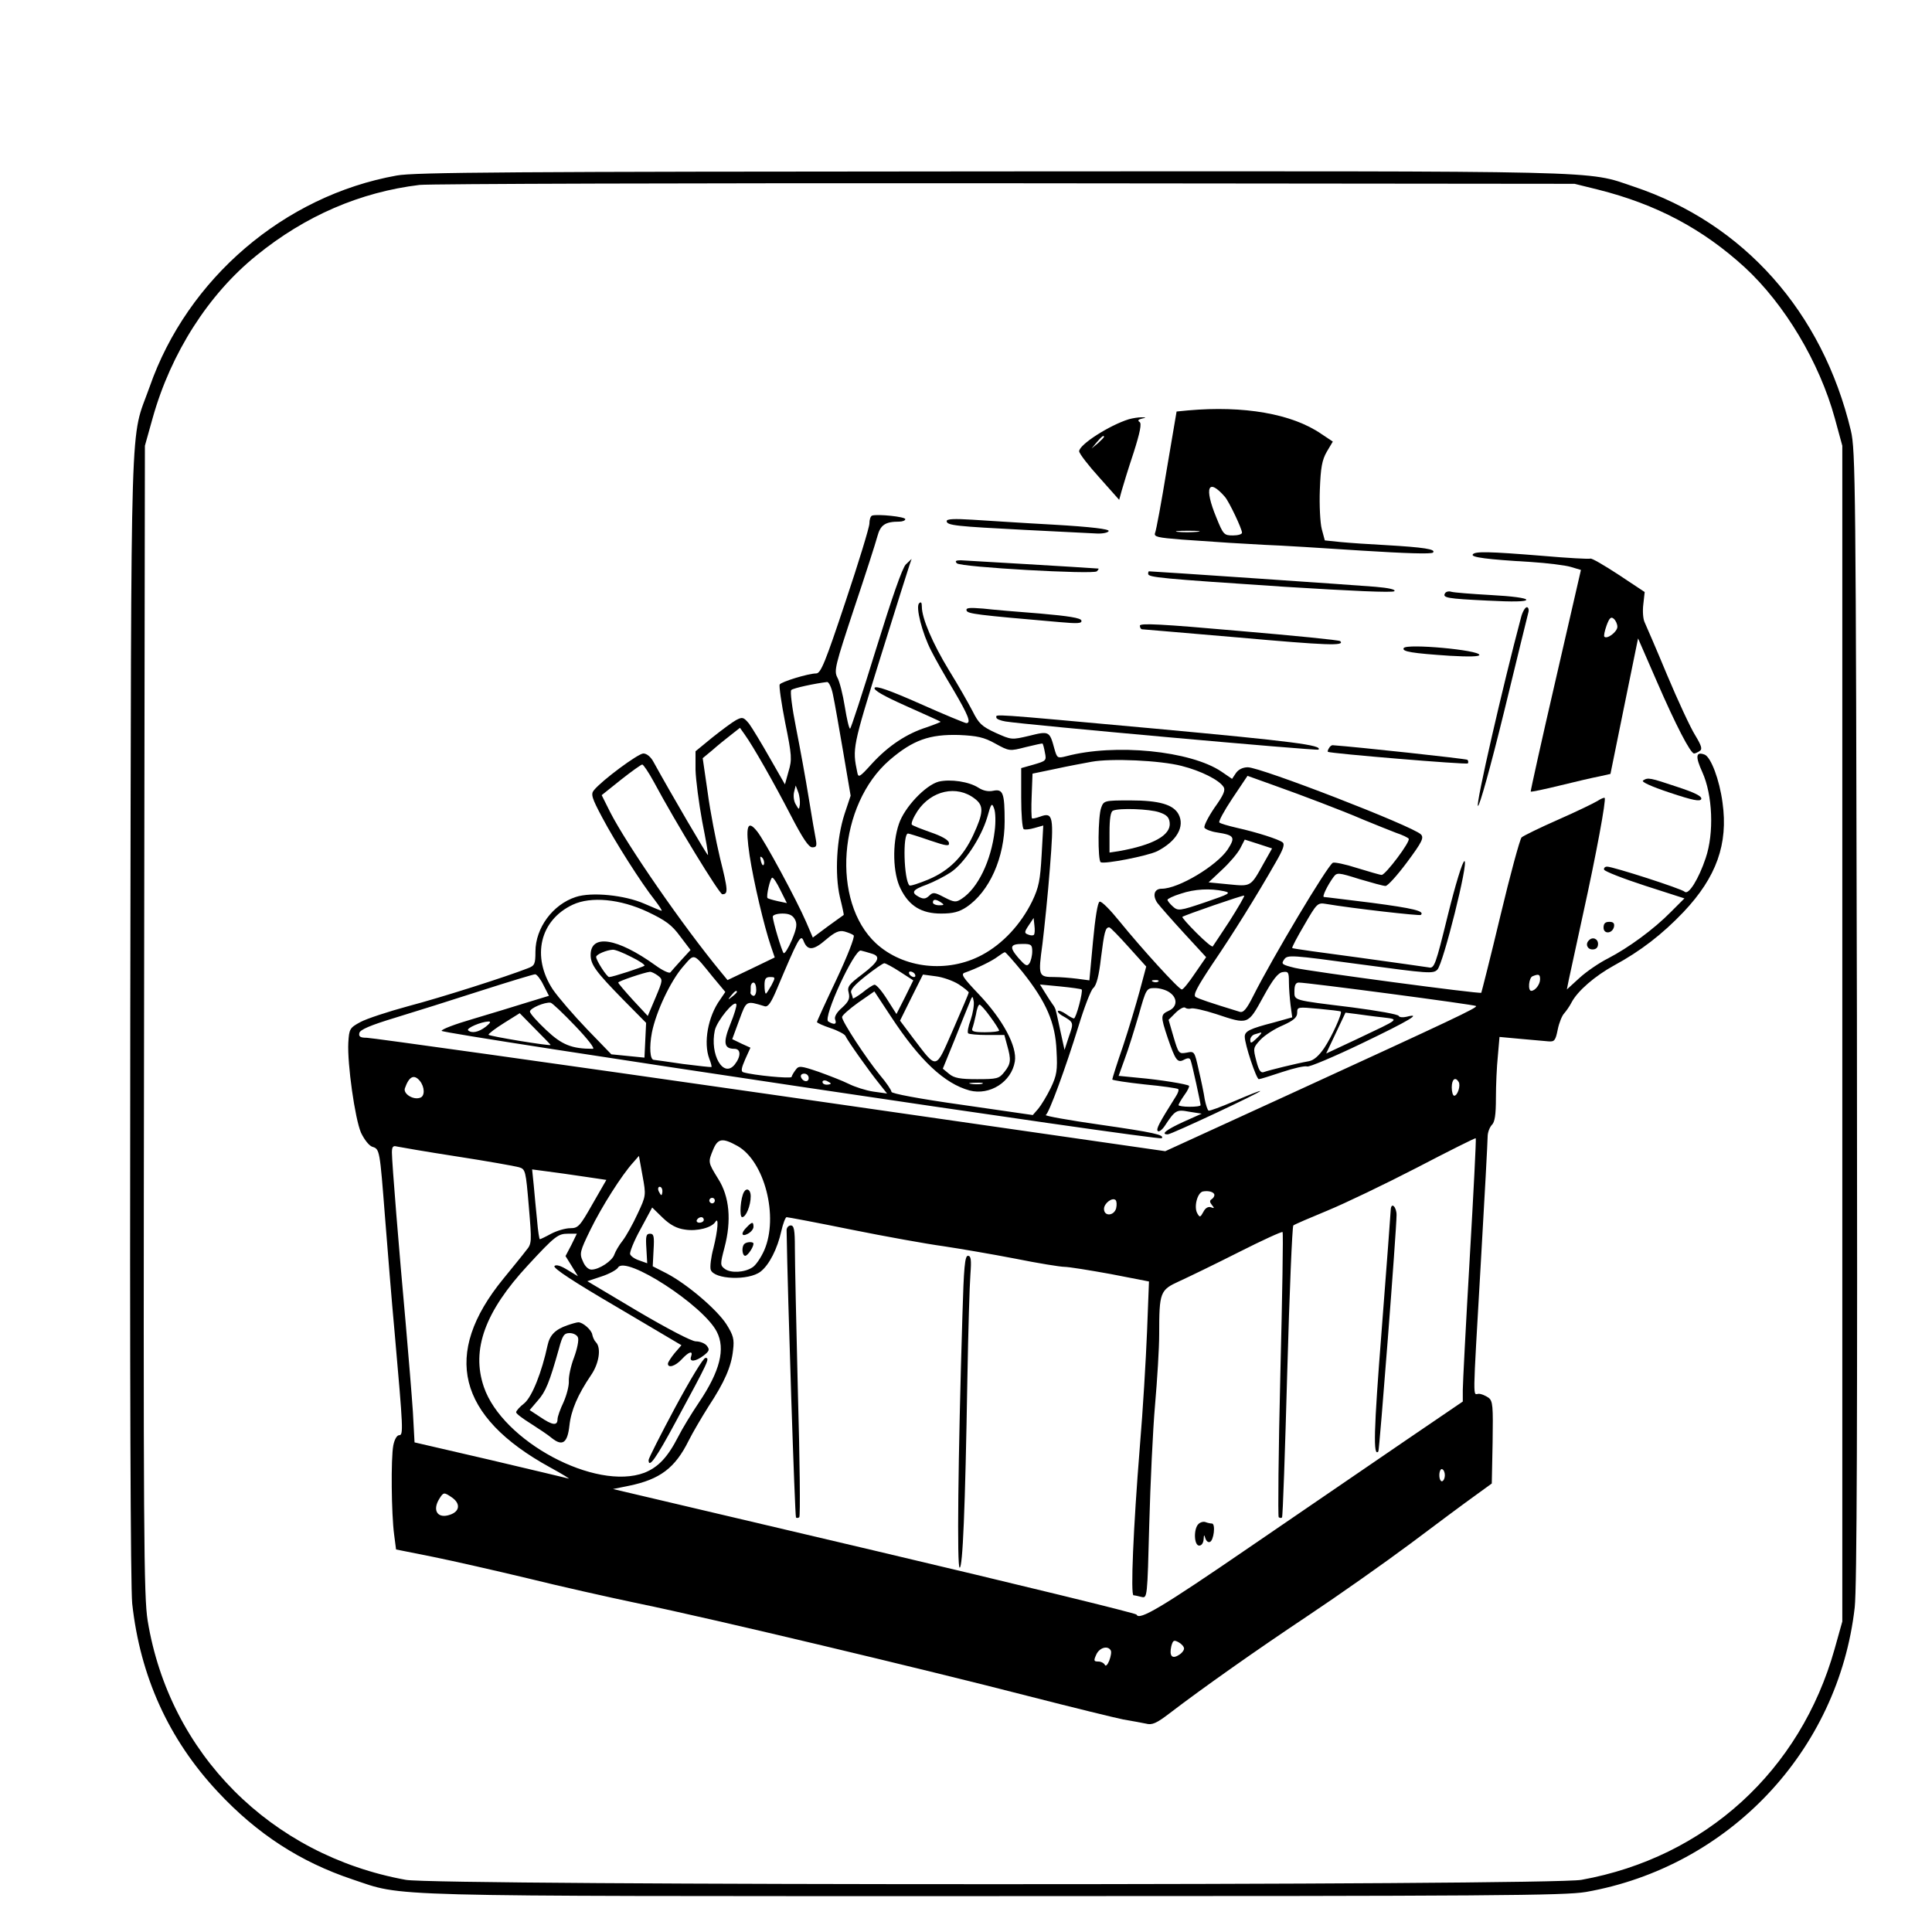 <?xml version="1.0" standalone="no"?>
<!DOCTYPE svg PUBLIC "-//W3C//DTD SVG 20010904//EN"
 "http://www.w3.org/TR/2001/REC-SVG-20010904/DTD/svg10.dtd">
<svg version="1.0" xmlns="http://www.w3.org/2000/svg"
 width="700pt" height="700pt" viewBox="0 0 700 700"
 preserveAspectRatio="xMidYMid meet">
<g transform="translate(0,700) scale(0.1,-0.1)"
fill="#000000" stroke="none">
<path d="M1437 6364 c-407 -73 -758 -373 -895 -766 -72 -203 -66 -8 -70 -2273
-2 -1337 1 -2073 7 -2135 29 -264 132 -492 311 -683 142 -152 298 -253 486
-316 192 -64 62 -61 2324 -61 1812 0 2068 2 2146 15 518 91 915 511 974 1031
8 71 10 678 8 2144 -4 1927 -5 2049 -22 2120 -103 430 -388 751 -787 884 -175
59 -63 56 -2328 55 -1745 -1 -2089 -3 -2154 -15z m4353 -51 c211 -53 379 -142
532 -282 144 -133 270 -343 326 -547 l27 -99 0 -2130 0 -2130 -28 -100 c-124
-441 -468 -755 -917 -836 -111 -21 -4149 -21 -4260 0 -489 89 -856 457 -935
939 -14 87 -16 307 -13 2177 l3 2080 28 100 c66 236 203 450 377 590 176 143
375 229 590 255 36 4 992 7 2125 6 l2060 -2 85 -21z"/>
<path d="M4304 5513 l-41 -4 -36 -212 c-19 -117 -38 -219 -42 -228 -5 -14 9
-17 97 -24 170 -12 189 -13 298 -19 58 -2 217 -12 354 -21 159 -10 252 -13
258 -7 12 12 -33 19 -172 27 -58 3 -131 8 -162 11 l-58 6 -11 41 c-6 23 -9 87
-7 142 3 81 8 108 25 138 l22 37 -42 28 c-106 73 -281 103 -483 85z m134 -313
c15 -17 62 -116 62 -130 0 -6 -15 -10 -33 -10 -32 0 -35 3 -60 65 -45 109 -30
145 31 75z m-101 -127 c-20 -2 -52 -2 -70 0 -17 2 0 4 38 4 39 0 53 -2 32 -4z"/>
<path d="M4090 5481 c-71 -22 -180 -92 -180 -116 0 -8 33 -51 73 -95 l72 -81
9 33 c5 18 24 80 43 137 24 75 30 107 22 112 -8 5 -5 9 7 12 18 4 18 5 -1 5
-11 0 -31 -3 -45 -7z m-90 -64 c0 -2 -10 -12 -22 -23 l-23 -19 19 23 c18 21
26 27 26 19z"/>
<path d="M3160 5132 c-6 -2 -10 -15 -10 -29 0 -13 -39 -141 -87 -284 -73 -219
-89 -259 -106 -259 -28 0 -126 -30 -132 -40 -3 -5 6 -68 20 -139 24 -118 25
-133 12 -176 l-13 -47 -55 96 c-30 53 -64 109 -75 124 -20 24 -24 25 -47 13
-13 -7 -52 -36 -86 -63 l-61 -50 0 -67 c1 -36 12 -120 24 -186 13 -66 23 -121
21 -123 -2 -3 -132 219 -197 337 -10 19 -25 31 -37 31 -19 0 -151 -98 -179
-133 -12 -14 -8 -28 30 -99 46 -87 141 -237 191 -300 16 -21 27 -38 24 -38 -2
0 -31 12 -63 26 -71 31 -191 43 -248 24 -83 -27 -146 -112 -146 -198 0 -45 -3
-51 -27 -60 -79 -31 -314 -106 -432 -137 -74 -20 -153 -46 -175 -58 -39 -21
-41 -25 -44 -75 -4 -76 24 -275 46 -326 12 -25 29 -47 41 -51 27 -8 27 -12 46
-255 9 -113 24 -302 35 -420 31 -351 32 -370 16 -370 -8 0 -17 -16 -21 -37 -9
-47 -7 -248 3 -323 l7 -54 135 -27 c74 -15 227 -50 340 -77 113 -28 295 -69
405 -92 258 -53 1038 -239 1410 -335 160 -41 315 -79 345 -85 30 -5 67 -12 82
-15 22 -6 38 1 85 37 123 94 316 230 505 356 108 72 274 189 368 259 93 70
198 148 233 173 l62 45 3 149 c2 132 1 150 -15 162 -10 7 -26 14 -35 14 -22 0
-23 -51 7 470 14 239 25 447 25 462 0 15 7 33 15 42 11 10 15 37 15 98 0 46 3
114 7 152 l6 69 76 -7 c42 -4 87 -8 101 -9 22 -2 26 3 34 43 5 25 16 51 23 58
7 8 20 26 27 40 22 42 85 96 154 134 96 52 175 113 252 194 119 126 162 246
141 396 -11 83 -42 165 -65 174 -32 12 -34 -7 -8 -64 37 -82 43 -220 12 -311
-25 -75 -62 -135 -76 -122 -11 11 -260 91 -281 91 -8 0 -13 -5 -11 -11 2 -6
68 -32 148 -58 l143 -46 -49 -49 c-63 -64 -154 -130 -227 -168 -32 -16 -79
-48 -104 -71 l-46 -42 7 35 c4 19 27 125 51 235 49 222 85 418 79 424 -2 2
-14 -3 -26 -11 -13 -8 -77 -39 -143 -68 -66 -29 -125 -58 -132 -64 -6 -6 -41
-134 -77 -285 -36 -151 -68 -276 -69 -278 -5 -5 -619 77 -675 90 -48 12 -51
14 -39 31 12 17 25 16 276 -18 245 -33 264 -35 279 -19 21 21 114 393 98 393
-7 0 -33 -86 -60 -195 -45 -183 -49 -195 -70 -190 -11 2 -127 18 -256 36 -129
17 -236 32 -238 34 -2 2 18 40 44 84 45 78 48 81 78 76 94 -16 340 -44 344
-40 15 14 -27 24 -178 44 -91 11 -168 21 -173 21 -8 0 13 43 35 73 12 16 17
16 93 -8 44 -13 87 -25 95 -25 8 0 43 39 78 86 55 74 62 89 50 101 -30 30
-580 243 -627 243 -18 0 -34 -8 -43 -21 l-14 -21 -38 26 c-112 76 -387 103
-563 56 -32 -8 -33 -7 -43 28 -17 63 -19 64 -91 46 -64 -15 -64 -15 -122 11
-50 23 -61 34 -83 78 -15 29 -53 96 -86 149 -59 97 -98 188 -98 230 0 15 -3
19 -10 12 -13 -13 11 -108 44 -172 13 -26 49 -90 80 -141 54 -92 66 -121 47
-121 -4 0 -80 31 -167 70 -113 50 -160 66 -165 58 -5 -8 31 -29 114 -66 67
-30 123 -55 125 -57 1 -1 -21 -10 -50 -20 -73 -23 -139 -67 -198 -131 -46 -51
-50 -53 -54 -32 -18 86 -17 91 83 413 55 176 103 329 107 340 l7 20 -21 -20
c-13 -13 -50 -120 -108 -307 -49 -159 -91 -288 -94 -288 -4 0 -12 36 -19 79
-7 44 -19 92 -27 106 -13 25 -8 43 60 249 41 122 79 240 85 263 11 41 28 53
79 53 12 0 22 4 22 9 0 9 -100 19 -120 13z m-142 -649 c6 -27 22 -120 37 -207
l27 -159 -22 -66 c-29 -89 -36 -218 -17 -301 9 -36 15 -65 14 -65 -1 -1 -27
-19 -57 -41 l-55 -41 -24 56 c-34 79 -151 296 -178 329 -35 44 -43 19 -27 -88
15 -97 52 -254 77 -328 l14 -41 -85 -41 -86 -41 -23 28 c-138 167 -341 461
-402 580 l-31 62 70 56 c38 30 73 55 77 55 4 0 23 -28 42 -63 81 -151 237
-406 248 -407 22 0 21 14 -8 130 -15 63 -36 171 -45 239 l-18 124 35 29 c19
17 49 41 67 55 l33 26 17 -24 c31 -43 106 -175 167 -293 43 -83 65 -116 78
-116 15 0 17 5 13 28 -3 15 -15 83 -26 152 -11 69 -32 183 -46 254 -14 70 -22
132 -17 136 7 7 87 24 130 29 6 0 16 -20 21 -46z m588 -177 c51 -28 52 -28
110 -13 33 8 60 14 61 13 2 -1 6 -16 9 -33 6 -29 4 -30 -40 -43 l-46 -13 0
-108 c0 -59 4 -110 9 -113 4 -3 22 -1 39 4 l32 9 -6 -107 c-5 -90 -10 -117
-34 -167 -41 -84 -107 -155 -182 -195 -125 -67 -285 -49 -384 42 -163 151
-137 503 49 664 85 73 145 94 252 91 65 -3 90 -8 131 -31z m675 -81 c71 -18
136 -51 152 -76 8 -12 0 -30 -33 -76 -23 -34 -39 -66 -36 -72 4 -6 24 -14 45
-17 64 -10 68 -17 39 -62 -40 -59 -178 -142 -239 -142 -27 0 -34 -24 -16 -51
9 -12 52 -61 96 -109 l81 -88 -40 -58 c-22 -33 -43 -59 -48 -59 -11 0 -148
151 -225 246 -34 42 -66 75 -73 72 -7 -2 -16 -59 -24 -145 l-13 -140 -45 6
c-25 3 -61 6 -81 6 -59 0 -60 3 -44 120 7 58 20 182 27 275 15 188 12 204 -36
186 -14 -5 -28 -8 -29 -6 -2 2 -3 39 -1 83 l3 79 82 17 c45 10 105 21 132 26
71 13 248 5 326 -15z m504 -133 c44 -17 114 -44 155 -62 41 -17 94 -38 117
-47 24 -8 45 -18 47 -22 7 -10 -84 -131 -98 -131 -6 0 -46 12 -89 25 -43 14
-83 22 -88 19 -21 -13 -218 -343 -288 -482 -24 -48 -36 -62 -49 -58 -111 34
-149 47 -160 54 -10 7 5 35 60 118 73 107 161 248 231 371 26 45 33 64 24 71
-14 11 -91 36 -167 53 -30 7 -58 15 -62 19 -4 3 17 42 47 87 l55 82 92 -33
c51 -18 129 -47 173 -64z m-1887 -7 c-3 -20 -3 -20 -15 1 -7 11 -9 31 -6 44
l6 24 9 -24 c5 -13 7 -33 6 -45z m1680 -214 c-47 -85 -45 -83 -127 -75 l-72 7
49 46 c27 25 57 60 66 78 l16 31 50 -16 49 -16 -31 -55z m-1810 -2 c-3 -8 -7
-3 -11 10 -4 17 -3 21 5 13 5 -5 8 -16 6 -23z m60 -95 l23 -46 -33 7 c-18 4
-35 9 -37 11 -6 6 10 74 17 74 5 0 18 -21 30 -46z m1607 -3 c27 -6 20 -10 -68
-40 -94 -32 -99 -32 -118 -15 -10 9 -19 20 -19 24 0 3 21 14 48 22 50 17 107
20 157 9z m20 -108 c-32 -48 -59 -90 -61 -92 -3 -3 -29 19 -59 49 -30 30 -53
56 -51 58 7 6 221 80 224 77 2 -2 -22 -43 -53 -92z m-2108 33 c65 -31 87 -47
117 -88 l38 -50 -34 -37 c-18 -20 -36 -40 -39 -44 -4 -5 -29 7 -55 26 -138 99
-234 114 -234 37 0 -35 19 -61 117 -161 l84 -85 -3 -63 -3 -63 -60 6 -60 6
-88 91 c-48 50 -104 115 -124 144 -78 119 -47 251 72 307 66 31 172 21 272
-26z m533 -27 c9 -16 7 -32 -11 -75 -13 -30 -26 -51 -30 -47 -7 9 -39 115 -39
132 0 6 16 11 35 11 24 0 37 -6 45 -21z m866 -56 c-3 -3 -12 -3 -21 1 -14 5
-14 9 2 33 l18 27 3 -28 c2 -15 1 -30 -2 -33z m343 -44 l64 -71 -23 -86 c-13
-48 -40 -139 -61 -202 -22 -63 -39 -118 -39 -121 0 -3 53 -11 117 -18 64 -6
119 -14 122 -17 3 -3 -1 -15 -9 -27 -61 -97 -72 -118 -65 -125 4 -4 15 4 24
17 39 59 43 62 90 53 l45 -7 -67 -30 c-61 -28 -83 -45 -56 -45 13 0 339 153
335 157 -1 2 -43 -15 -92 -36 -49 -21 -92 -37 -95 -35 -4 2 -10 21 -14 41 -3
21 -13 69 -22 107 -15 67 -15 68 -44 62 -28 -5 -29 -3 -47 57 l-18 62 25 25
c14 14 30 23 35 19 5 -4 14 -5 21 -3 7 3 48 -6 91 -20 117 -39 115 -40 171 62
35 64 54 88 71 90 20 3 22 -1 22 -36 0 -22 3 -59 6 -84 l6 -44 -68 -19 c-85
-22 -104 -31 -104 -51 0 -28 42 -154 51 -154 5 0 43 12 85 26 42 14 82 23 90
20 7 -3 97 35 199 84 173 83 219 111 161 96 -13 -3 -26 -2 -28 3 -2 6 -77 19
-168 31 -219 27 -210 24 -210 60 0 21 5 30 16 30 31 0 638 -80 642 -85 6 -6
-79 -46 -674 -319 l-452 -207 -1432 206 c-787 113 -1445 205 -1461 205 -23 0
-30 4 -27 17 2 12 39 28 128 55 69 21 209 65 311 98 103 33 192 60 198 60 6 0
20 -18 30 -39 l20 -39 -82 -25 c-45 -14 -133 -41 -194 -59 -62 -18 -113 -37
-113 -43 0 -11 2600 -399 2609 -389 12 12 -29 21 -223 49 -113 16 -201 32
-197 35 12 7 72 171 118 320 21 69 45 132 54 140 12 10 21 46 28 109 12 95 16
111 30 111 4 0 35 -32 70 -71z m-996 42 c5 -5 -23 -76 -62 -159 -39 -82 -71
-152 -71 -155 0 -3 22 -13 49 -22 27 -9 51 -22 54 -28 6 -15 85 -127 124 -175
l27 -34 -50 7 c-27 4 -67 17 -89 28 -22 11 -71 30 -110 44 -65 22 -71 22 -82
7 -7 -9 -14 -21 -15 -26 -3 -7 -138 6 -175 17 -9 3 -7 15 7 47 l19 42 -33 15
-33 16 25 68 c27 73 24 72 93 51 12 -3 23 13 44 63 76 180 86 200 96 175 14
-37 35 -37 81 3 33 28 48 35 68 30 14 -4 29 -10 33 -14z m647 -58 c0 -16 -5
-35 -10 -43 -9 -13 -15 -9 -40 19 -34 40 -31 51 16 51 30 0 34 -3 34 -27z
m-1453 -20 c29 -14 51 -29 48 -32 -6 -5 -115 -41 -128 -41 -8 0 -47 60 -47 73
0 9 38 25 60 26 8 1 38 -11 67 -26z m871 12 c35 -10 26 -29 -34 -75 -49 -37
-55 -45 -49 -67 5 -21 0 -32 -24 -54 -20 -17 -29 -34 -25 -43 7 -18 -4 -20
-25 -7 -21 13 95 263 118 257 9 -2 26 -7 39 -11z m547 -67 c86 -108 119 -184
123 -285 4 -71 1 -89 -21 -135 -14 -29 -35 -63 -45 -75 l-20 -23 -256 37
c-157 22 -256 41 -256 47 0 6 -19 34 -42 61 -48 58 -138 195 -137 210 0 6 26
29 58 52 l59 41 60 -91 c105 -160 194 -243 285 -268 73 -19 152 31 164 105 9
54 -43 151 -129 242 -60 63 -68 75 -52 80 43 15 100 43 119 58 11 8 23 16 26
16 3 0 32 -33 64 -72z m-1122 -18 l45 -54 -19 -28 c-44 -61 -61 -156 -39 -214
6 -15 9 -28 8 -30 -2 -1 -48 4 -103 11 -55 8 -103 15 -106 15 -14 0 -17 46 -7
99 15 75 67 186 113 239 43 49 35 52 108 -38z m678 19 l48 -31 -30 -61 -31
-61 -35 55 c-19 30 -39 53 -45 51 -6 -1 -26 -14 -44 -29 -19 -14 -34 -23 -34
-20 0 3 -3 12 -6 20 -4 11 14 30 53 61 32 25 62 46 67 46 5 0 31 -14 57 -31z
m-877 -14 c18 -14 18 -16 -9 -80 l-28 -66 -54 58 c-29 32 -53 60 -53 63 0 5
95 37 115 39 6 0 18 -6 29 -14z m931 5 c3 -5 2 -10 -4 -10 -5 0 -13 5 -16 10
-3 6 -2 10 4 10 5 0 13 -4 16 -10z m158 -36 c20 -13 37 -27 37 -30 0 -3 -26
-64 -57 -135 -65 -148 -56 -146 -144 -31 l-48 64 41 83 42 84 45 -6 c26 -3 63
-16 84 -29z m2107 18 c0 -19 -18 -42 -32 -42 -13 0 -9 48 5 53 22 9 27 7 27
-11z m-2785 -22 c-9 -16 -18 -30 -20 -30 -3 0 -5 14 -5 30 0 23 4 30 20 30 20
0 20 -1 5 -30z m1402 14 c-3 -3 -12 -4 -19 -1 -8 3 -5 6 6 6 11 1 17 -2 13 -5z
m-1457 -30 c0 -14 -5 -24 -11 -22 -6 2 -10 7 -10 11 1 4 1 14 1 22 0 8 5 15
10 15 6 0 10 -12 10 -26z m1179 1 c6 -6 -20 -105 -28 -105 -3 0 -17 7 -29 16
-13 9 -26 14 -29 11 -2 -3 4 -10 14 -16 44 -25 44 -25 26 -76 l-16 -49 -14 64
c-8 36 -15 70 -17 76 -1 7 -6 18 -12 25 -6 8 -18 27 -28 43 l-18 29 73 -7 c41
-4 76 -9 78 -11z m319 -11 c29 -20 28 -52 -3 -66 -30 -14 -31 -18 -4 -99 28
-81 35 -92 60 -78 14 7 20 6 23 -3 6 -16 36 -155 36 -162 0 -4 -18 -6 -40 -6
-22 0 -40 3 -40 6 0 3 9 19 21 36 12 16 19 31 17 34 -7 6 -104 22 -184 29
l-71 7 22 61 c13 34 35 106 51 160 27 96 28 97 59 97 17 0 41 -7 53 -16z
m-1568 2 c0 -2 -8 -10 -17 -17 -16 -13 -17 -12 -4 4 13 16 21 21 21 13z m847
-101 c-9 -24 -13 -46 -9 -49 3 -3 34 -6 68 -6 l63 0 10 -37 c15 -53 14 -67
-10 -97 -19 -24 -26 -26 -99 -26 -61 0 -83 4 -101 19 l-23 19 42 103 c23 57
47 118 54 134 11 28 12 29 16 7 2 -13 -3 -43 -11 -67z m-1433 -22 c45 -47 73
-83 64 -83 -76 0 -112 14 -169 68 -32 30 -59 60 -59 67 0 12 54 35 75 32 6 -1
46 -39 89 -84z m562 6 c-27 -67 -23 -89 15 -89 24 0 24 -28 1 -57 -41 -51 -91
36 -72 124 8 35 72 113 78 94 2 -5 -8 -38 -22 -72z m942 27 c18 -24 32 -47 32
-50 0 -3 -23 -6 -51 -6 -40 0 -50 3 -46 14 3 8 9 31 13 50 3 20 9 36 13 36 4
0 22 -20 39 -44z m1270 19 c6 -6 -33 -92 -60 -132 -19 -28 -38 -45 -56 -48
-45 -8 -146 -33 -162 -39 -12 -5 -19 5 -28 40 -12 46 -12 48 15 77 15 16 52
40 81 52 40 18 52 29 52 46 0 21 2 21 78 14 42 -4 78 -8 80 -10z m-2863 -121
c-1 -5 -225 32 -225 37 0 4 25 23 57 43 l56 35 56 -57 c31 -31 56 -57 56 -58z
m3014 100 c62 -8 67 -3 -93 -79 l-111 -52 35 74 35 74 40 -5 c22 -3 64 -9 94
-12z m-3249 -34 c-26 -20 -51 -25 -64 -13 -7 8 47 31 74 32 10 0 6 -6 -10 -19z
m2810 -23 c0 -2 -9 -12 -20 -22 -17 -16 -20 -16 -20 -2 0 8 8 18 18 20 9 3 18
5 20 6 1 0 2 -1 2 -2z m-1640 -163 c0 -17 -22 -14 -28 4 -2 7 3 12 12 12 9 0
16 -7 16 -16z m-1409 -10 c18 -22 19 -55 2 -61 -25 -10 -63 14 -56 34 15 43
33 52 54 27z m1489 -10 c0 -2 -7 -4 -15 -4 -8 0 -15 4 -15 10 0 5 7 7 15 4 8
-4 15 -8 15 -10z m2275 6 c8 -13 -4 -50 -16 -50 -5 0 -9 14 -9 30 0 30 13 40
25 20z m-1727 -7 c-10 -2 -28 -2 -40 0 -13 2 -5 4 17 4 22 1 32 -1 23 -4z
m1767 -634 c-14 -239 -25 -453 -25 -475 l0 -42 -210 -143 c-116 -79 -369 -252
-563 -385 -318 -218 -400 -267 -409 -244 -2 5 -429 109 -950 232 l-947 223 59
12 c111 23 166 64 215 163 15 30 48 86 72 124 58 88 83 145 89 204 5 40 1 54
-24 94 -35 54 -142 145 -216 184 l-51 26 3 59 c3 50 1 59 -13 59 -14 0 -16 -9
-13 -54 l3 -53 -28 10 c-16 5 -31 15 -34 23 -2 7 14 48 38 91 l42 78 38 -37
c27 -26 51 -39 81 -43 44 -7 97 7 110 28 13 21 9 -31 -7 -95 -9 -33 -13 -68
-10 -78 11 -36 138 -41 181 -7 31 24 61 83 75 147 6 27 15 50 19 50 5 0 111
-20 234 -45 124 -25 274 -52 333 -60 60 -9 177 -29 260 -45 84 -17 165 -30
180 -30 15 0 90 -12 167 -26 l139 -27 -7 -181 c-4 -99 -15 -287 -26 -416 -24
-298 -34 -540 -23 -540 4 0 17 -3 29 -6 21 -5 21 -3 28 263 4 147 13 342 21
433 8 91 15 206 15 255 0 154 3 161 73 193 33 15 130 62 215 105 85 43 157 76
159 73 3 -2 -1 -234 -8 -515 -7 -281 -9 -514 -6 -518 4 -3 9 -4 12 -1 3 3 11
240 19 527 8 288 18 526 22 531 5 4 61 28 124 54 63 26 209 96 325 156 115 60
211 108 212 106 2 -1 -8 -198 -22 -437z m-2653 409 c98 -55 150 -256 97 -378
-12 -27 -31 -55 -43 -62 -29 -19 -78 -21 -99 -6 -18 13 -18 17 -2 78 26 98 18
185 -23 249 -37 60 -37 60 -18 106 17 41 34 43 88 13z m-1017 -38 c110 -17
211 -35 225 -39 24 -7 25 -12 36 -142 11 -130 11 -135 -10 -160 -11 -15 -49
-61 -83 -103 -222 -272 -166 -498 169 -682 46 -25 76 -44 68 -41 -8 2 -137 33
-286 68 l-272 63 -6 111 c-4 60 -16 205 -26 320 -24 263 -50 584 -50 619 0 21
4 26 18 22 9 -2 107 -19 217 -36z m655 -208 c-17 -37 -41 -80 -54 -97 -13 -16
-26 -39 -30 -50 -7 -23 -55 -55 -83 -55 -11 0 -24 12 -31 30 -13 28 -11 36 27
114 41 84 114 199 155 244 l21 24 13 -72 c13 -71 13 -72 -18 -138z m-194 135
l81 -12 -50 -87 c-46 -81 -52 -88 -81 -88 -17 0 -48 -9 -69 -20 -20 -11 -39
-20 -41 -20 -2 0 -7 30 -10 68 -4 37 -9 94 -12 126 l-6 59 53 -7 c30 -4 90
-12 135 -19z m284 -52 c0 -8 -2 -15 -4 -15 -2 0 -6 7 -10 15 -3 8 -1 15 4 15
6 0 10 -7 10 -15z m2000 -15 c0 -5 -5 -12 -10 -15 -8 -5 -7 -11 1 -21 10 -12
9 -13 -4 -8 -10 3 -20 -3 -27 -17 -11 -20 -13 -21 -22 -5 -13 23 0 74 20 79
21 4 42 -2 42 -13z m-1810 -20 c0 -5 -4 -10 -10 -10 -5 0 -10 5 -10 10 0 6 5
10 10 10 6 0 10 -4 10 -10z m1454 -28 c-8 -28 -44 -30 -44 -2 0 20 30 43 42
32 4 -4 5 -17 2 -30z m-1494 -42 c0 -5 -7 -10 -16 -10 -8 0 -12 5 -9 10 3 6
10 10 16 10 5 0 9 -4 9 -10z m-480 -91 l-21 -40 23 -37 22 -36 -38 23 c-24 15
-41 20 -47 14 -7 -7 71 -58 225 -148 l235 -139 -25 -29 c-13 -16 -24 -33 -24
-38 0 -17 27 -9 50 16 26 28 42 33 34 10 -8 -21 16 -19 46 4 20 16 22 21 11
35 -7 9 -25 16 -40 16 -15 0 -103 46 -210 109 l-183 109 51 17 c28 9 55 24 60
32 26 47 309 -136 358 -232 32 -62 12 -143 -65 -257 -27 -40 -61 -96 -75 -124
-38 -74 -72 -110 -122 -130 -177 -67 -515 114 -582 311 -46 135 4 273 160 441
98 106 109 114 145 114 l32 0 -20 -41z m3165 -834 c0 -10 -4 -20 -10 -22 -5
-1 -10 8 -10 22 0 14 5 24 10 22 6 -2 10 -12 10 -22z m-3597 -81 c31 -22 28
-50 -7 -62 -45 -16 -66 15 -39 58 15 24 17 24 46 4z m2652 -547 c0 -7 -9 -18
-20 -24 -24 -15 -34 -2 -26 33 6 21 9 23 26 14 11 -6 20 -16 20 -23z m-266 -6
c4 -5 1 -22 -5 -38 -6 -15 -13 -22 -16 -15 -3 6 -13 12 -24 12 -16 0 -17 3 -7
25 11 25 41 34 52 16z"/>
<path d="M3401 4168 c-48 -13 -124 -93 -144 -153 -25 -72 -22 -180 6 -235 31
-63 76 -90 147 -90 43 0 65 6 91 23 84 56 139 180 139 311 0 103 -6 118 -41
111 -18 -4 -37 0 -54 11 -34 22 -101 32 -144 22z m131 -62 c33 -25 32 -50 -6
-132 -36 -77 -86 -128 -161 -160 -36 -15 -67 -25 -70 -22 -20 20 -25 188 -5
188 3 0 39 -11 79 -25 62 -21 72 -22 69 -8 -2 10 -27 24 -65 37 -34 12 -65 24
-69 28 -4 4 5 26 20 49 50 75 143 96 208 45z m72 -116 c-13 -109 -61 -208
-119 -246 -21 -14 -27 -14 -64 5 -36 19 -41 19 -55 5 -12 -11 -20 -12 -36 -4
-30 16 -25 26 28 45 26 10 65 30 86 44 49 32 111 126 133 200 14 51 17 54 25
31 5 -13 6 -49 2 -80z m-194 -260 c12 -8 11 -10 -7 -10 -13 0 -23 5 -23 10 0
13 11 13 30 0z"/>
<path d="M3990 4074 c-12 -30 -13 -191 -2 -198 13 -8 171 23 205 40 70 36 101
89 77 134 -19 35 -70 50 -175 50 -93 0 -96 -1 -105 -26z m210 -17 c27 -9 36
-18 38 -38 5 -45 -60 -81 -185 -103 l-33 -5 0 73 c0 50 4 76 13 79 23 10 132
6 167 -6z"/>
<path d="M5039 2618 c0 -7 -15 -204 -33 -438 -29 -368 -31 -460 -12 -439 4 4
66 804 66 857 0 29 -19 48 -21 20z"/>
<path d="M2850 2543 c4 -249 30 -1036 34 -1041 3 -3 9 -2 12 1 4 4 2 206 -5
449 -6 244 -11 480 -11 526 0 66 -3 82 -15 82 -8 0 -15 -8 -15 -17z"/>
<path d="M3487 2233 c-16 -524 -20 -913 -10 -913 11 0 20 207 28 685 3 171 8
340 11 378 4 53 2 67 -9 67 -11 0 -15 -41 -20 -217z"/>
<path d="M4342 1478 c-18 -18 -16 -78 3 -78 9 0 15 10 16 23 1 17 2 18 6 4 3
-10 10 -16 16 -14 15 4 22 67 8 67 -5 0 -15 2 -23 5 -7 3 -19 0 -26 -7z"/>
<path d="M2696 2682 c-13 -21 -18 -92 -7 -92 14 0 31 42 31 76 0 23 -14 32
-24 16z"/>
<path d="M2706 2554 c-23 -22 -20 -37 4 -24 11 6 20 17 20 25 0 19 -5 19 -24
-1z"/>
<path d="M2697 2493 c-11 -10 -8 -43 3 -43 9 0 30 31 30 44 0 8 -25 7 -33 -1z"/>
<path d="M2055 2198 c-43 -15 -63 -35 -71 -72 -21 -98 -56 -186 -84 -210 -17
-13 -30 -28 -30 -33 0 -5 24 -23 53 -41 28 -18 63 -41 77 -53 38 -30 56 -17
63 45 6 56 30 112 78 183 30 43 38 100 18 120 -6 6 -11 18 -13 27 -2 17 -35
46 -51 45 -5 0 -23 -5 -40 -11z m39 -44 c4 -9 -3 -42 -14 -72 -12 -31 -20 -70
-19 -86 1 -17 -8 -51 -19 -76 -12 -25 -22 -53 -22 -62 0 -25 -19 -22 -63 8
l-38 25 29 34 c29 32 43 67 77 188 13 49 19 57 39 57 13 0 27 -7 30 -16z"/>
<path d="M2446 1900 c-53 -99 -96 -184 -96 -190 0 -32 27 6 98 138 120 222
125 232 108 232 -8 0 -55 -78 -110 -180z"/>
<path d="M3430 5112 c0 -16 35 -19 285 -32 121 -6 238 -12 259 -13 21 -1 41 3
43 9 2 7 -62 15 -199 23 -112 6 -245 15 -295 18 -65 4 -93 3 -93 -5z"/>
<path d="M5336 4991 c-7 -10 52 -18 209 -27 61 -4 126 -12 146 -18 l37 -11
-92 -400 c-51 -220 -91 -402 -90 -403 1 -2 49 8 106 22 57 14 121 29 143 33
l40 9 50 246 50 245 68 -156 c69 -159 122 -261 135 -261 4 0 13 4 20 9 11 6 7
19 -16 57 -17 27 -63 126 -102 219 -39 94 -76 179 -81 190 -6 12 -8 41 -5 65
l5 45 -95 63 c-52 34 -98 61 -102 58 -4 -2 -81 2 -172 10 -197 16 -247 17
-254 5z m524 -262 c0 -18 -37 -46 -47 -36 -3 3 1 21 8 41 10 27 16 33 26 24 7
-6 13 -19 13 -29z"/>
<path d="M3467 4959 c14 -14 495 -41 507 -29 6 6 8 10 5 10 -50 4 -481 29
-498 30 -18 0 -22 -3 -14 -11z"/>
<path d="M4160 4921 c0 -13 42 -17 494 -47 240 -15 392 -22 398 -16 6 6 -21
12 -69 16 -58 5 -805 56 -820 56 -2 0 -3 -4 -3 -9z"/>
<path d="M5236 4851 c-11 -17 7 -20 152 -27 95 -5 142 -4 142 3 0 6 -51 13
-127 17 -71 4 -135 9 -145 12 -9 3 -19 0 -22 -5z"/>
<path d="M3502 4788 c4 -12 36 -16 337 -42 67 -6 82 -5 79 6 -3 9 -46 16 -149
25 -79 6 -173 14 -207 18 -50 4 -63 3 -60 -7z"/>
<path d="M5511 4763 c-65 -244 -166 -683 -156 -683 6 0 45 139 95 343 46 188
85 350 88 360 2 9 -1 17 -6 17 -6 0 -16 -17 -21 -37z"/>
<path d="M4130 4733 c0 -7 4 -13 8 -13 4 0 162 -14 352 -30 316 -28 384 -31
366 -13 -3 4 -168 20 -366 37 -282 25 -360 29 -360 19z"/>
<path d="M5086 4652 c-8 -13 32 -19 167 -28 70 -4 107 -3 107 3 0 18 -264 42
-274 25z"/>
<path d="M3610 4400 c0 -5 15 -11 33 -14 72 -12 1129 -107 1134 -102 16 16
-93 30 -592 76 -614 56 -575 53 -575 40z"/>
<path d="M4815 4289 c-4 -6 -5 -11 -4 -13 9 -6 501 -47 507 -42 3 3 2 9 -1 13
-5 4 -403 47 -489 53 -4 0 -10 -5 -13 -11z"/>
<path d="M5953 4172 c-7 -5 31 -22 97 -44 84 -28 110 -33 114 -23 3 10 -23 23
-87 44 -99 33 -106 35 -124 23z"/>
<path d="M5810 3639 c0 -25 33 -22 38 4 2 12 -3 17 -17 17 -15 0 -21 -6 -21
-21z"/>
<path d="M5757 3593 c-14 -13 -6 -33 13 -33 13 0 20 7 20 20 0 19 -20 27 -33
13z"/>
</g>
</svg>
